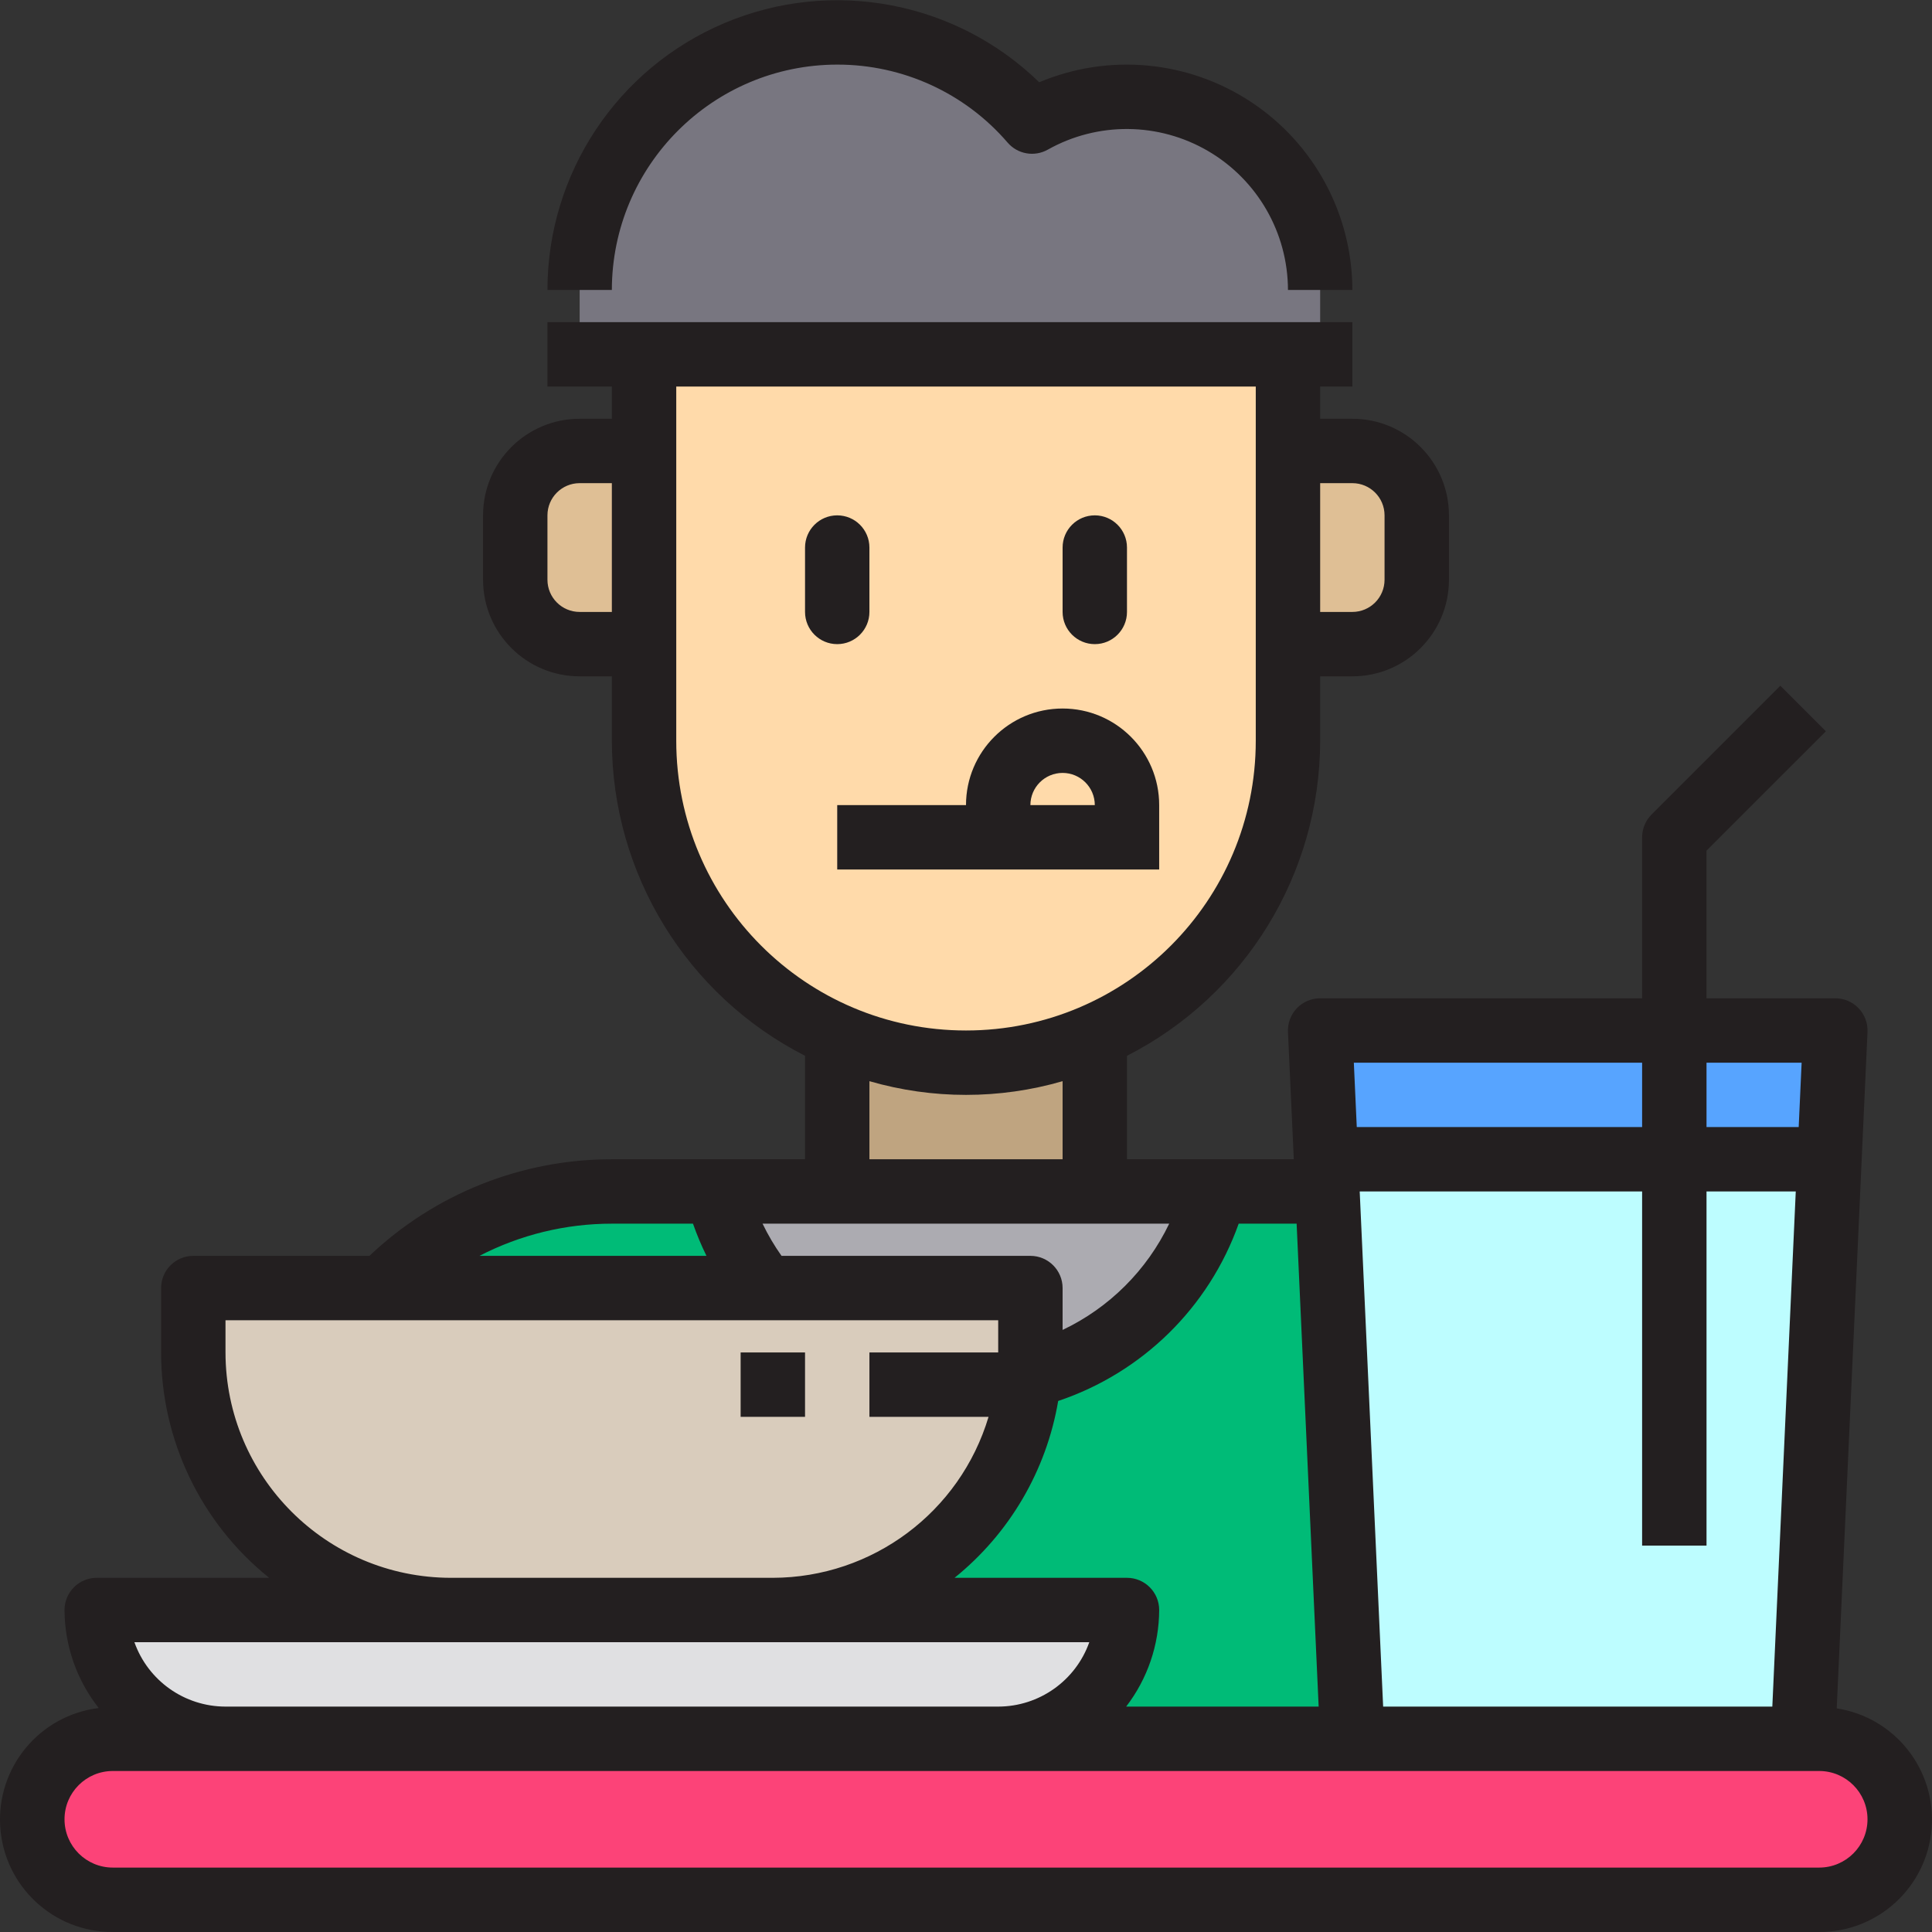 <svg width="114" height="114" viewBox="0 0 114 114" fill="none" xmlns="http://www.w3.org/2000/svg">
<rect x="0" y="0" width="114" height="114" fill="#333333" stroke="none"/>
<g clip-path="url(#clip0)">
<path d="M89.296 102.6H17.105V89.302C17.105 78.809 25.611 70.304 36.103 70.304H89.296V102.6Z" fill="#00BB77"/>
<path d="M49.401 51.306H64.599V70.304H49.401V51.306Z" fill="#BFA480"/>
<path d="M71.7 70.304H42.3C44.026 77.013 50.074 81.701 57 81.701C63.927 81.701 69.975 77.013 71.7 70.304Z" fill="#ACABB1"/>
<path d="M108.294 60.805L107.952 68.404H78.24L77.898 60.805H108.294Z" fill="#57A4FF"/>
<path d="M107.952 68.404L106.394 102.6H79.797L78.24 68.404H107.952Z" fill="#BDFDFF"/>
<path d="M38.003 26.609V38.008H34.203C32.108 38.001 30.41 36.305 30.404 34.208V30.409C30.41 28.313 32.108 26.616 34.203 26.609H38.003Z" fill="#DFBF95"/>
<path d="M83.597 30.409V34.208C83.591 36.305 81.893 38.001 79.798 38.008H75.998V26.609H79.798C81.893 26.616 83.591 28.313 83.597 30.409Z" fill="#DFBF95"/>
<path d="M77.898 17.11V20.91H34.203V17.11C34.207 10.765 38.152 5.089 44.099 2.875C50.046 0.662 56.743 2.376 60.895 7.175C64.427 5.191 68.746 5.227 72.244 7.27C75.741 9.315 77.893 13.059 77.898 17.11Z" fill="#787680"/>
<path d="M75.998 20.91V43.707C75.998 54.2 67.493 62.705 57 62.705C46.508 62.705 38.003 54.2 38.003 43.707V20.91H75.998Z" fill="#FFDAAA"/>
<path d="M66.499 95.001C66.502 97.017 65.702 98.952 64.277 100.377C62.851 101.803 60.917 102.603 58.9 102.6H13.306C9.109 102.6 5.707 99.198 5.707 95.001H66.499Z" fill="#E0E0E2"/>
<path d="M112.094 107.349C112.097 108.61 111.598 109.821 110.707 110.712C109.815 111.604 108.605 112.103 107.344 112.099H6.657C4.033 112.099 1.907 109.973 1.907 107.349C1.907 104.727 4.033 102.6 6.657 102.6H107.344C109.967 102.6 112.094 104.727 112.094 107.349Z" fill="#FC4378"/>
<path d="M60.8 76.003V79.803C60.8 80.278 60.781 80.753 60.743 81.228H60.724C60.721 81.387 60.708 81.546 60.686 81.703C59.728 89.303 53.263 95.004 45.602 95.001H26.604C18.21 95.001 11.406 88.197 11.406 79.803V76.003H60.8Z" fill="#D9CCBC"/>
<path d="M108.378 100.805L110.194 60.891C110.217 60.372 110.028 59.867 109.669 59.492C109.31 59.117 108.814 58.905 108.294 58.905H100.695V50.193L107.738 43.151L105.051 40.464L97.452 48.063C97.096 48.42 96.895 48.903 96.895 49.407V58.905H77.898C77.379 58.905 76.882 59.117 76.523 59.492C76.164 59.867 75.975 60.372 75.998 60.891L76.342 68.404H66.499V62.299C73.487 58.733 77.889 51.553 77.898 43.707V39.908H79.798C82.945 39.908 85.497 37.356 85.497 34.208V30.409C85.497 27.262 82.945 24.71 79.798 24.71H77.898V22.81H79.798V19.01H32.303V22.81H36.103V24.71H34.203C31.056 24.71 28.504 27.262 28.504 30.409V34.208C28.504 37.356 31.056 39.908 34.203 39.908H36.103V43.707C36.111 51.553 40.514 58.733 47.502 62.299V68.404H36.103C30.78 68.399 25.66 70.439 21.8 74.103H11.406C10.357 74.103 9.506 74.954 9.506 76.003V79.803C9.507 84.972 11.852 89.863 15.882 93.101H5.707C4.658 93.101 3.807 93.952 3.807 95.001C3.815 97.1 4.525 99.135 5.825 100.784C2.34 101.211 -0.208 104.28 0.013 107.784C0.234 111.287 3.147 114.012 6.657 113.999H107.344C110.815 114.009 113.709 111.342 113.979 107.881C114.251 104.42 111.809 101.335 108.378 100.805ZM80.231 70.304H96.895V91.201H100.695V70.304H105.961L104.578 100.7H81.614L80.231 70.304ZM106.307 62.705L106.134 66.504H100.695V62.705H106.307ZM96.895 62.705V66.504H80.058L79.885 62.705H96.895ZM77.809 100.7H66.45C67.707 99.066 68.392 97.063 68.399 95.001C68.399 93.952 67.548 93.101 66.499 93.101H56.324C59.567 90.485 61.742 86.774 62.439 82.666C67.408 80.999 71.335 77.142 73.09 72.204H76.509L77.809 100.7ZM46.115 74.103C45.689 73.502 45.315 72.867 44.996 72.204H68.99C67.674 74.952 65.453 77.166 62.7 78.474V76.003C62.7 74.954 61.849 74.103 60.8 74.103H46.115ZM79.798 28.509C80.847 28.509 81.697 29.36 81.697 30.409V34.208C81.697 35.258 80.847 36.108 79.798 36.108H77.898V28.509H79.798ZM34.203 36.108C33.154 36.108 32.303 35.258 32.303 34.208V30.409C32.303 29.36 33.154 28.509 34.203 28.509H36.103V36.108H34.203ZM39.903 43.707V22.81H74.098V43.707C74.098 53.15 66.444 60.805 57 60.805C47.557 60.805 39.903 53.15 39.903 43.707ZM51.301 63.796C55.024 64.875 58.977 64.875 62.7 63.796V68.404H51.301V63.796ZM36.103 72.204H40.89C41.118 72.852 41.383 73.487 41.686 74.103H28.291C30.705 72.855 33.384 72.203 36.103 72.204ZM13.306 79.803V77.903H58.9V79.803H51.301V83.602H58.331C56.647 89.229 51.475 93.089 45.602 93.101H26.604C19.263 93.093 13.314 87.144 13.306 79.803ZM64.275 96.901C63.467 99.176 61.315 100.697 58.9 100.7H13.306C10.891 100.697 8.739 99.176 7.931 96.901H64.275ZM107.344 110.199H6.657C5.082 110.199 3.807 108.924 3.807 107.349C3.807 105.776 5.082 104.5 6.657 104.5H107.344C108.918 104.5 110.194 105.776 110.194 107.349C110.194 108.924 108.918 110.199 107.344 110.199Z" fill="#231F20"/>
<path d="M68.399 47.507C68.399 44.359 65.847 41.807 62.7 41.807C59.552 41.807 57 44.359 57 47.507H49.401V51.306H68.399V47.507ZM60.8 47.507C60.8 46.458 61.651 45.607 62.7 45.607C63.749 45.607 64.6 46.458 64.6 47.507H60.8Z" fill="#231F20"/>
<path d="M51.301 36.108V32.309C51.301 31.259 50.45 30.409 49.401 30.409C48.352 30.409 47.502 31.259 47.502 32.309V36.108C47.502 37.157 48.352 38.008 49.401 38.008C50.45 38.008 51.301 37.157 51.301 36.108Z" fill="#231F20"/>
<path d="M64.6 38.008C65.649 38.008 66.499 37.157 66.499 36.108V32.309C66.499 31.259 65.649 30.409 64.6 30.409C63.55 30.409 62.7 31.259 62.7 32.309V36.108C62.7 37.157 63.55 38.008 64.6 38.008Z" fill="#231F20"/>
<path d="M49.401 3.812C53.262 3.805 56.935 5.485 59.453 8.411C60.043 9.099 61.037 9.275 61.828 8.829C64.771 7.177 68.37 7.209 71.285 8.912C74.198 10.615 75.993 13.735 75.998 17.11H79.798C79.792 12.654 77.556 8.495 73.843 6.032C70.129 3.568 65.429 3.125 61.32 4.854C56.394 0.063 49.078 -1.312 42.748 1.361C36.418 4.035 32.304 10.239 32.303 17.11H36.103C36.111 9.769 42.06 3.82 49.401 3.812Z" fill="#231F20"/>
<path d="M43.702 79.803H47.502V83.602H43.702V79.803Z" fill="#231F20"/>
</g>
<defs>
<clipPath id="clip0">
<rect width="114" height="114" fill="white"/>
</clipPath>
</defs>
</svg>
